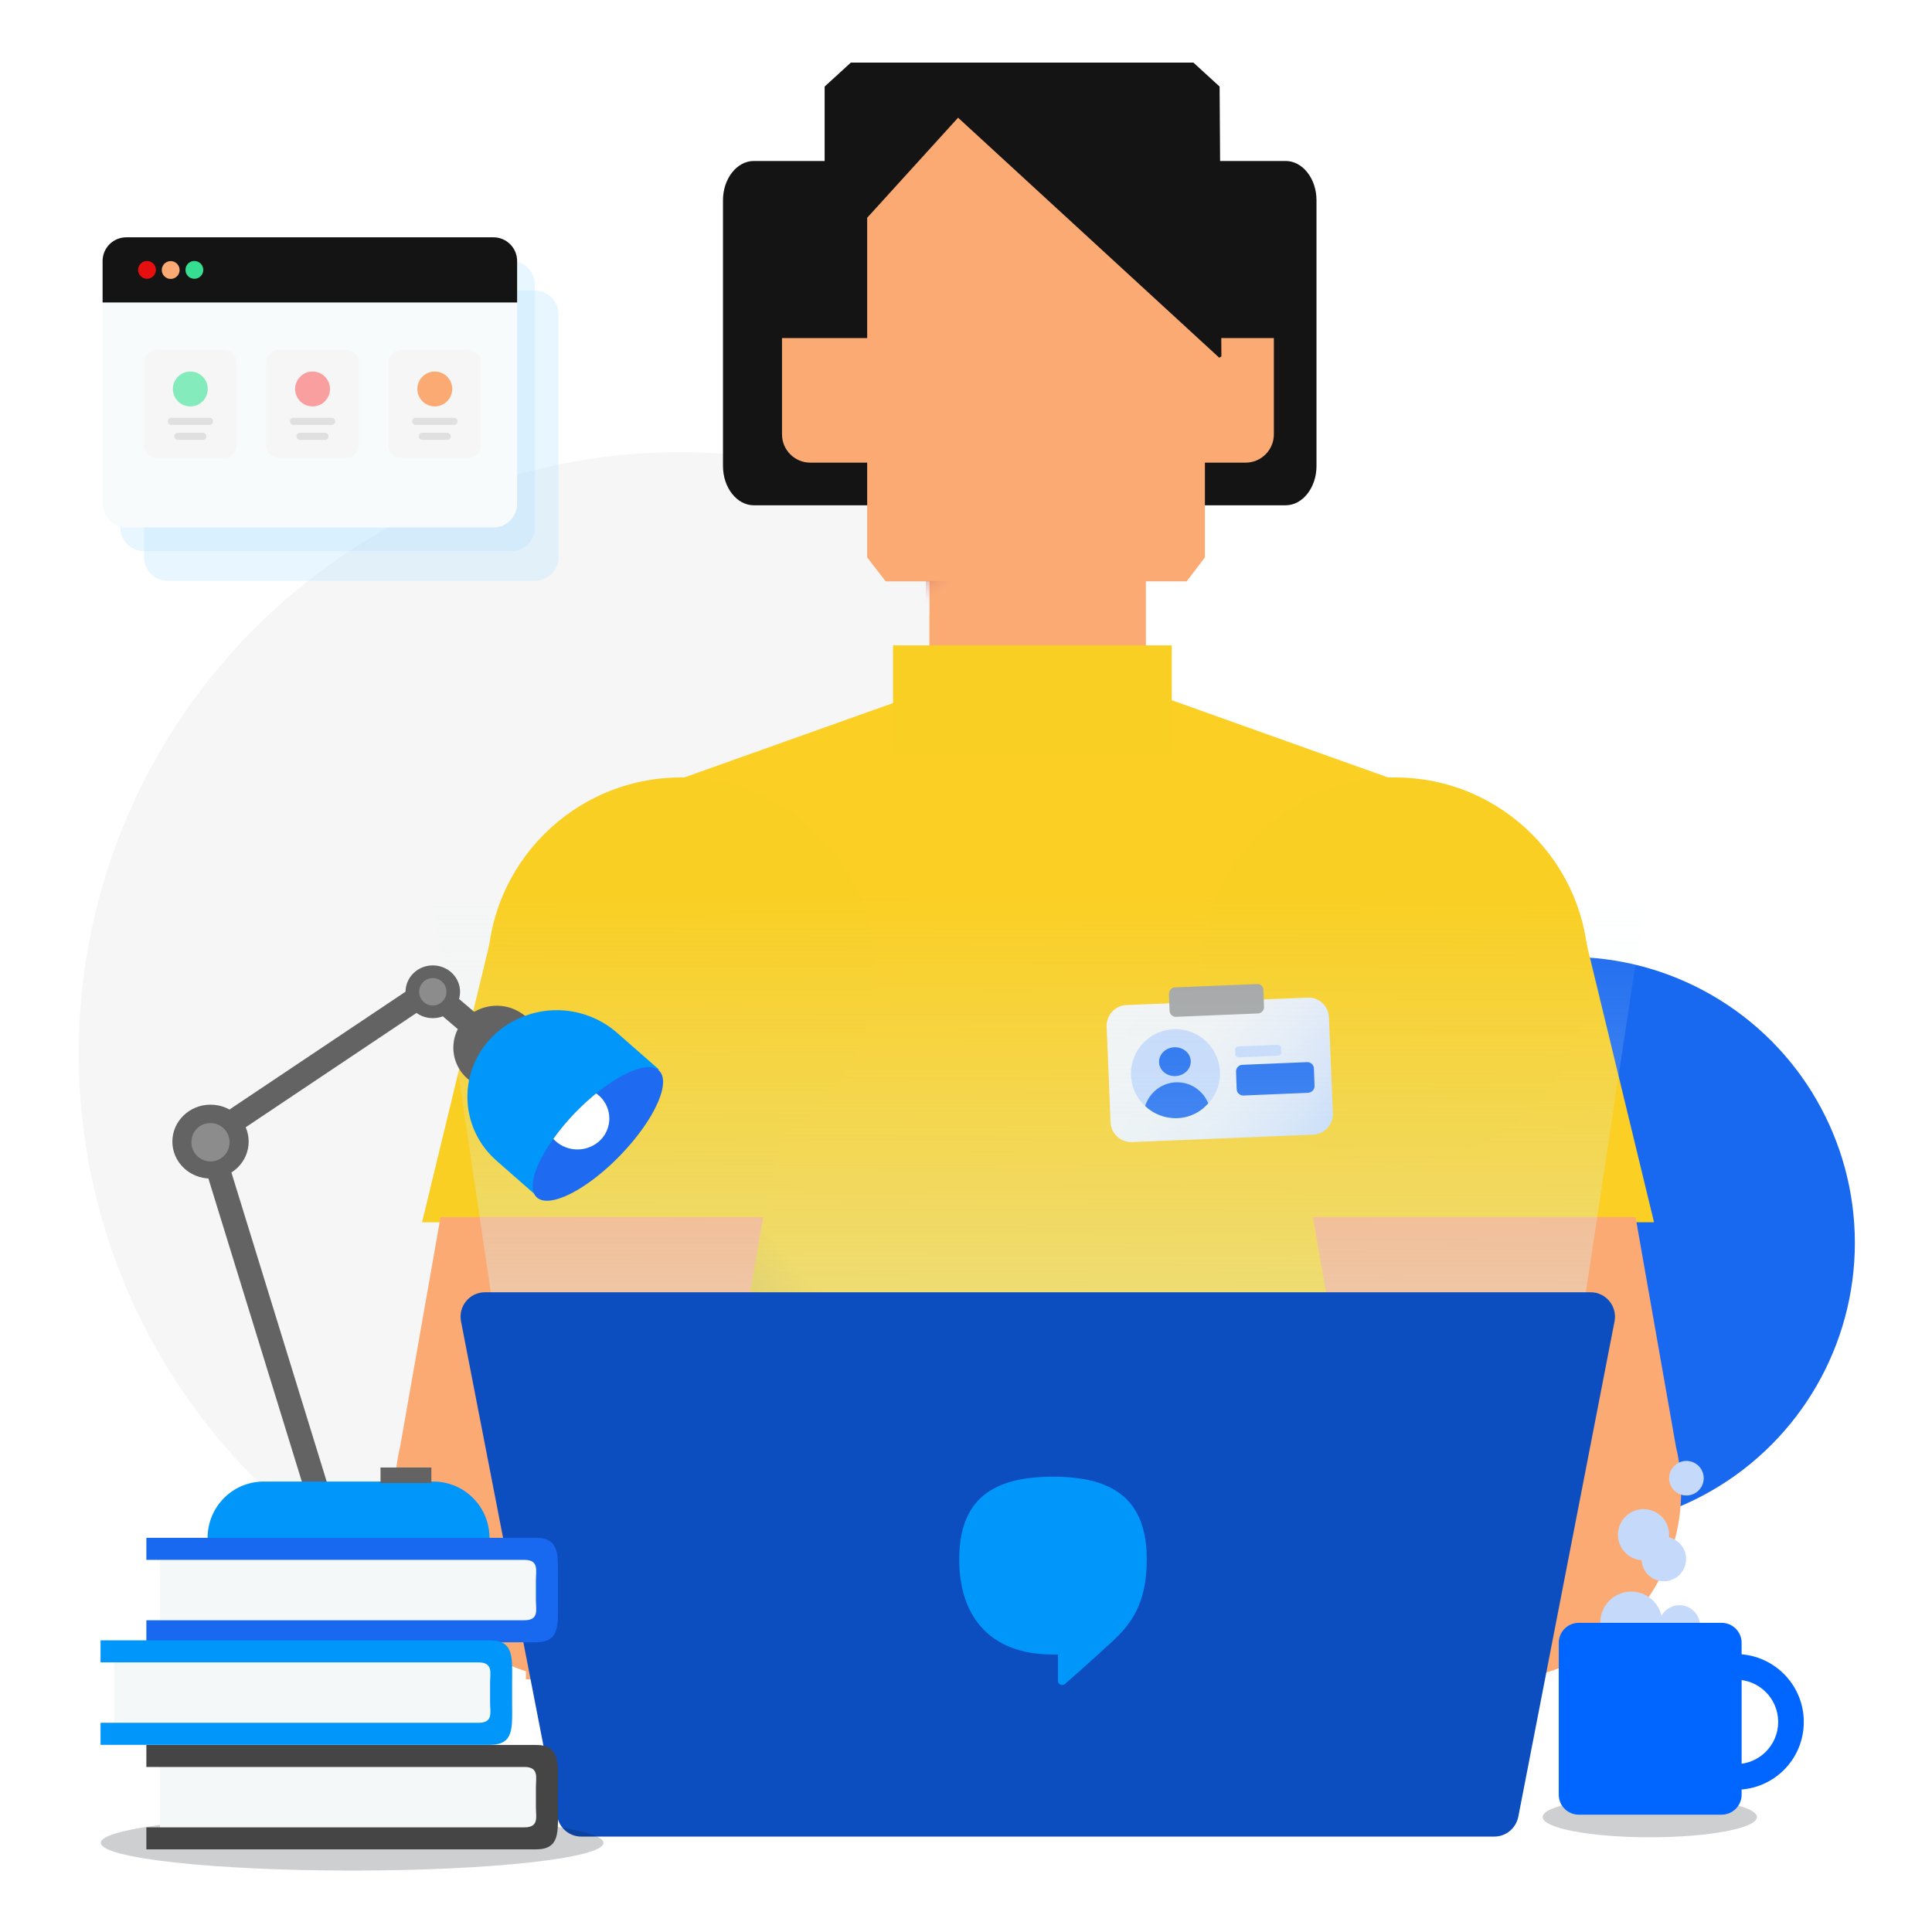 <svg xmlns="http://www.w3.org/2000/svg" width="1080" height="1080" fill="none"><circle cx="877.01" cy="694.771" r="159.871" fill="#1968F0"/><circle cx="380.075" cy="588.85" r="336.075" fill="#E0E0E0" opacity=".3"/><path fill="#FBCF23" d="M875.188 545.677c-8.116-49.675-40.749-90.368-84.88-105.948l-151.499-54.074v-42.16H519.604v42.16l-19.275 6.965-132.224 47.109c-44.131 15.763-76.764 56.457-84.88 105.948l-49.542 300.065H924.73z"/><path fill="url(#a)" d="M383.659 625.78v219.413l178.215.733z"/><path fill="#141414" d="M564.356 282.457h154.345c9.47 0 17.228-9.88 17.228-21.941V111.932c0-12.062-7.758-21.942-17.228-21.942H564.356c-9.47 0-17.228 9.88-17.228 21.942v148.584c0 12.061 7.758 21.941 17.228 21.941"/><path fill="#141414" d="M421.381 282.457h154.345c9.47 0 17.228-9.88 17.228-21.941V111.932c0-12.062-7.758-21.942-17.228-21.942H421.381c-9.47 0-17.228 9.88-17.228 21.942v148.584c0 12.061 7.758 21.941 17.228 21.941"/><path fill="#FCAA73" fill-rule="evenodd" d="M529.79 35h-34.706l-10.33 13.381v263.221l10.33 13.381h24.497v52.791H640.56v-52.791h22.786l10.209-13.381V48.382L663.346 35H529.79" clip-rule="evenodd"/><path fill="#FCAA73" d="M452.98 258.628h44.657v-69.655h-60.49v53.861c0 8.707 7.105 15.794 15.833 15.794M696.264 258.628h-44.656v-69.655h60.489v53.861c0 8.707-7.104 15.794-15.833 15.794"/><path fill="#141414" d="m667.127 35 14.639 13.381 1.003 150.857-1.203.733L535.574 65.795l-74.6 82.119V48.381L475.613 35z"/><path fill="#FCAA73" d="M662.976 252.576h-36.66v-57.373h49.675v44.542c0 7.149-5.866 12.831-13.015 12.831"/><path fill="url(#b)" d="M563.259 324.804h-45.642v18.33h45.642z"/><path fill="#FACF23" d="M499.218 360.772h155.806v60.49H499.218z"/><path fill="#FBCF23" d="m732.164 683.256-25.547-154.987 177.978-10.218 40.024 165.205z"/><path fill="#FACF23" d="M888.002 542.749c0 59.729-48.421 108.15-108.15 108.15s-108.15-48.421-108.15-108.15 48.42-108.15 108.15-108.15c59.729 0 108.15 48.42 108.15 108.15"/><path fill="#FCAA73" fill-rule="evenodd" d="m914.289 680.361 22.591 128.413a106.3 106.3 0 0 1 2.895 24.701c0 58.507-47.429 105.936-105.936 105.936-4.085 0-8.115-.231-12.079-.681H474.535V765.009h274.058l-14.668-84.648z" clip-rule="evenodd"/><path fill="url(#c)" d="m730.917 557.688-101.239 4.146c-6.334.231-11.287 5.644-11.057 11.978l2.189 53.557c.23 6.335 5.643 11.287 11.978 11.057l101.239-4.146c6.335-.231 11.287-5.644 11.057-11.979l-2.188-53.556c-.231-6.45-5.644-11.403-11.979-11.057"/><path fill="#C5D9FB" d="M657.088 625.062c13.739 0 24.878-11.138 24.878-24.877 0-13.74-11.139-24.878-24.878-24.878s-24.878 11.138-24.878 24.878 11.138 24.877 24.878 24.877"/><path fill="#1968F0" d="M657.107 601.54c4.894-.2 8.714-3.969 8.532-8.418s-4.297-7.894-9.191-7.694-8.714 3.969-8.532 8.418 4.297 7.894 9.191 7.694M658.127 625.064c6.911-.23 13.13-3.455 17.277-8.292-2.88-7.141-10.021-12.094-18.083-11.748-8.177.345-14.858 5.874-17.161 13.245 4.607 4.377 10.942 7.026 17.967 6.795M731.15 610.898l-35.935 1.498c-2.073.115-3.916-1.498-3.916-3.686l-.346-9.56c-.115-2.073 1.498-3.915 3.686-3.915l35.935-1.498c2.073-.115 3.916 1.497 3.916 3.686l.345 9.559c.115 2.074-1.612 3.801-3.685 3.916"/><path fill="#C5D9FB" d="m714.335 590.169-21.768.921c-1.152 0-2.073-.806-2.073-1.958l-.116-2.073c0-1.152.807-2.073 1.958-2.073l21.768-.922c1.152 0 2.074.807 2.074 1.958l.115 2.074c0 1.151-.806 2.073-1.958 2.073"/><path fill="#A3A3A3" d="m702.688 550.085-45.909 1.879c-1.956.118-3.337 1.762-3.337 3.642l.345 9.397a3.57 3.57 0 0 0 3.567 3.406l45.909-1.879c1.956-.118 3.337-1.762 3.337-3.642l-.346-9.397c0-1.996-1.61-3.523-3.566-3.406"/><path fill="#FACF23" d="m428.384 683.256 25.547-154.987-177.979-10.218-40.024 165.205z"/><path fill="#FACF23" d="M272.546 542.749c0 59.729 48.42 108.15 108.15 108.15 59.729 0 108.15-48.421 108.15-108.15s-48.421-108.15-108.15-108.15-108.15 48.42-108.15 108.15"/><path fill="#FCAA73" fill-rule="evenodd" d="m246.254 680.361-22.591 128.414a106.3 106.3 0 0 0-2.895 24.7c0 47.096 30.732 87.013 73.236 100.793v4.462h20.621c3.964.45 7.995.681 12.079.681s8.115-.231 12.079-.681h316.288V765.009H411.95l14.668-84.648z" clip-rule="evenodd"/><path fill="url(#d)" d="M946.725 324.616 843.448 1006.5H316.521L215.352 324.616z"/><path fill="#0C4EC0" fill-rule="evenodd" d="M433.026 722.38H271.062c-8.512 0-14.939 7.815-13.376 16.151l53.85 277.189c1.389 6.42 6.948 10.94 13.375 10.94h510.423c6.427 0 11.986-4.52 13.376-10.94l53.849-277.189c1.564-8.336-4.864-16.151-13.375-16.151H433.026" clip-rule="evenodd"/><path fill="#0096FA" d="M588.627 825.479c-34.118 0-52.418 12.871-52.418 46.369 0 29.931 15.508 53.039 52.418 53.039h2.791v14.732c0 1.241.931 2.327 2.327 2.327 1.085 0 1.395-.466 2.326-1.241 6.513-5.583 25.744-23.107 25.744-23.107 9.615-9.15 19.23-20.006 19.23-45.75 0-33.498-18.3-46.369-52.418-46.369"/><g filter="url(#e)" opacity=".2"><path fill="#0A0F1A" d="M337.351 1030.16c0 8.56-62.904 15.5-140.5 15.5s-140.5-6.94-140.5-15.5 62.904-15.5 140.5-15.5 140.5 6.94 140.5 15.5"/></g><path fill="#F5F8F9" d="M281.809 915.755H89.431v-52.369H281.81a23.91 23.91 0 0 1 23.913 23.912v4.624a23.91 23.91 0 0 1-23.913 23.833"/><path fill="#1968F0" fill-rule="evenodd" d="M293.076 871.974H81.82v-12.315h217.746c13.655 0 12.315 10.028 12.315 23.654v11.079c0 13.764 1.36 23.654-12.315 23.654H81.82v-12.315h211.256c8.405 0 6.49-5.813 6.49-11.339v-11.079c0-5.425 1.854-11.339-6.49-11.339" clip-rule="evenodd"/><path fill="#F5F8F9" d="M281.809 1031.52H89.431v-52.366H281.81a23.916 23.916 0 0 1 23.913 23.916v4.62a23.92 23.92 0 0 1-7.032 16.86 23.94 23.94 0 0 1-16.881 6.97"/><path fill="#454545" fill-rule="evenodd" d="M293.076 987.743H81.82v-12.315h217.746c13.655 0 12.315 10.027 12.315 23.653v11.079c0 13.76 1.36 23.65-12.315 23.65H81.82v-12.31h211.256c8.404 0 6.49-5.81 6.49-11.34v-11.079c0-5.424 1.854-11.338-6.49-11.338" clip-rule="evenodd"/><path fill="#F5F8F9" d="M256.199 973.073H63.821v-52.369h192.378a23.915 23.915 0 0 1 23.913 23.912v4.623a23.914 23.914 0 0 1-23.913 23.834"/><path fill="#0096FA" fill-rule="evenodd" d="M267.466 929.292H56.21v-12.315h217.745c13.656 0 12.315 10.028 12.315 23.654v11.079c0 13.764 1.36 23.654-12.315 23.654H56.21v-12.315h211.256c8.404 0 6.489-5.813 6.489-11.339v-11.079c0-5.425 1.855-11.339-6.489-11.339" clip-rule="evenodd"/><g filter="url(#f)" opacity=".2"><path fill="#0A0F1A" d="M982.146 1015.73c0 6.25-26.817 11.32-59.897 11.32-33.081 0-59.897-5.07-59.897-11.32s26.816-11.32 59.897-11.32c33.08 0 59.897 5.07 59.897 11.32"/></g><path fill="#C5D9FB" d="M911.873 924.272c9.546 0 17.284-7.74 17.284-17.286s-7.738-17.284-17.284-17.284-17.284 7.738-17.284 17.284 7.738 17.286 17.284 17.286"/><path fill="#C5D9FB" d="M938.82 920.367c6.364 0 11.524-5.16 11.524-11.524s-5.16-11.521-11.524-11.521-11.523 5.157-11.523 11.521 5.159 11.524 11.523 11.524M930.08 883.941c6.877 0 12.453-5.576 12.453-12.453s-5.576-12.453-12.453-12.453c-6.878 0-12.451 5.576-12.451 12.453s5.573 12.453 12.451 12.453"/><path fill="#C5D9FB" d="M918.746 872.232c7.904 0 14.312-6.408 14.312-14.311 0-7.904-6.408-14.312-14.312-14.312s-14.311 6.408-14.311 14.312 6.407 14.311 14.311 14.311M942.719 835.99c5.338 0 9.664-4.327 9.664-9.665s-4.326-9.665-9.664-9.665c-5.337 0-9.664 4.327-9.664 9.665s4.327 9.665 9.664 9.665"/><path fill="#06F" d="M962.421 1014.41h-79.918c-6.133 0-11.151-5.02-11.151-11.15v-84.936c0-6.133 5.018-11.151 11.151-11.151h79.918c6.134 0 11.152 5.018 11.152 11.151v84.936c0 6.13-5.018 11.15-11.152 11.15"/><path fill="#06F" d="M970.414 1000.47v-14.309c13.01 0 23.604-10.594 23.604-23.604s-10.594-23.604-23.604-23.604v-14.311c20.816 0 37.916 16.913 37.916 37.915s-16.914 37.913-37.916 37.913"/><path fill="#636363" d="M296.786 602.348a22.9 22.9 0 0 0 4.827-7.823 22.98 22.98 0 0 0-.941-18.008 22.9 22.9 0 0 0-5.616-7.272l-1.132-.993a24.8 24.8 0 0 0-17.444-6.008 24.83 24.83 0 0 0-16.771 7.705 22.8 22.8 0 0 0-4.868 7.813 22.85 22.85 0 0 0 .942 18.031 22.7 22.7 0 0 0 5.655 7.258l1.132.993a24.82 24.82 0 0 0 17.445 6.009 24.84 24.84 0 0 0 16.771-7.705"/><path fill="#0096FA" d="m277.743 649.002 23.592 20.689 66.99-71.852-23.592-20.689a51.35 51.35 0 0 0-28.038-12.156 51.25 51.25 0 0 0-29.956 5.949 48.9 48.9 0 0 0-12.578 9.724 47.2 47.2 0 0 0-9.974 16.132 47.34 47.34 0 0 0 1.949 37.153 47.1 47.1 0 0 0 11.607 14.988z"/><path fill="#1E6BF1" d="M300.1 669.36c7.123 6.393 28.163-4.283 46.979-23.875 18.817-19.593 28.348-40.675 21.225-47.068-5.62-5.068-19.948.538-34.997 12.807a142 142 0 0 0-12.044 11.048 133 133 0 0 0-12.022 14.482c-10.397 14.627-14.514 27.765-9.141 32.606"/><path fill="#fff" d="M309.323 636.65a18.333 18.333 0 0 0 22.234 3.662 16.9 16.9 0 0 0 5.248-4.315 17.072 17.072 0 0 0 3.671-12.834 17.1 17.1 0 0 0-2.166-6.457 17.2 17.2 0 0 0-5.044-5.483 142 142 0 0 0-12.002 11.048 133 133 0 0 0-11.941 14.379"/><path fill="#636363" fill-rule="evenodd" d="m240.802 544.913-132.143 88.451 62.62 203.134 12.697-3.915-59.706-193.68 115.559-77.351 22.174 18.932 8.627-10.104z" clip-rule="evenodd"/><path fill="#636363" d="M241.941 569.163c-8.413 0-15.234-6.605-15.234-14.752s6.821-14.751 15.234-14.751 15.235 6.605 15.235 14.751c0 8.147-6.821 14.752-15.235 14.752"/><path fill="#8C8C8C" d="M234.325 554.411c0 2.03.803 3.977 2.231 5.412a7.6 7.6 0 0 0 5.386 2.242c2.02 0 3.958-.806 5.386-2.242a7.67 7.67 0 0 0 2.231-5.412 7.67 7.67 0 0 0-2.231-5.413 7.6 7.6 0 0 0-5.386-2.242c-2.02 0-3.957.806-5.386 2.242a7.67 7.67 0 0 0-2.231 5.413"/><path fill="#0096FA" d="M116.052 859.677h157.573c0-8.346-3.299-16.35-9.172-22.251a31.23 31.23 0 0 0-22.141-9.217h-94.947a31.23 31.23 0 0 0-22.141 9.217 31.54 31.54 0 0 0-9.172 22.251"/><path fill="#636363" d="M212.708 820.348h28.43v8.648h-28.43zM117.679 658.808c-11.779 0-21.328-9.244-21.328-20.647 0-11.404 9.549-20.648 21.328-20.648s21.328 9.244 21.328 20.648-9.549 20.647-21.328 20.647"/><path fill="#8C8C8C" d="M107.015 638.16a10.76 10.76 0 0 0 1.614 6.052 10.67 10.67 0 0 0 4.706 4.11 10.615 10.615 0 0 0 11.744-2.079 10.74 10.74 0 0 0 3.024-5.479 10.77 10.77 0 0 0-.541-6.242 10.7 10.7 0 0 0-3.922-4.871 10.63 10.63 0 0 0-5.961-1.836 10.45 10.45 0 0 0-7.464 2.953 10.5 10.5 0 0 0-2.332 3.376 10.6 10.6 0 0 0-.868 4.016"/><path fill="#B2DFFD" d="M67.283 159.144c0-7.313 5.928-13.241 13.241-13.241h205.24c7.313 0 13.241 5.928 13.241 13.241v135.723c0 7.313-5.928 13.242-13.241 13.242H80.524c-7.313 0-13.241-5.929-13.241-13.242z" opacity=".3"/><path fill="#B2DFFD" d="M80.524 175.696c0-7.313 5.928-13.241 13.24-13.241h205.241c7.312 0 13.241 5.928 13.241 13.241v135.723c0 7.313-5.928 13.241-13.241 13.241H93.765c-7.313 0-13.241-5.928-13.241-13.241z" opacity=".3"/><path fill="#F8FBFB" d="M57.35 145.901c0-7.313 5.929-13.241 13.242-13.241h205.24c7.312 0 13.241 5.928 13.241 13.241v135.723c0 7.313-5.928 13.242-13.241 13.242H70.592c-7.313 0-13.241-5.929-13.241-13.242z"/><path fill="#141414" d="M57.35 145.901c0-7.313 5.929-13.241 13.242-13.241h205.24c7.312 0 13.241 5.928 13.241 13.241v23.173H57.351z"/><path fill="#F6F6F6" d="M217.18 202.771v46.046a7.22 7.22 0 0 0 7.22 7.221h37.338a7.22 7.22 0 0 0 7.22-7.221v-46.046a7.22 7.22 0 0 0-7.22-7.22H224.4a7.22 7.22 0 0 0-7.22 7.22"/><path fill="#FCAA73" d="M243.054 227.187c5.385 0 9.751-4.366 9.751-9.751s-4.366-9.751-9.751-9.751-9.751 4.366-9.751 9.751 4.366 9.751 9.751 9.751"/><path fill="#E0E0E0" fill-rule="evenodd" d="M230.401 235.541c0-1.095.887-1.982 1.981-1.982h21.363a1.982 1.982 0 1 1 0 3.963h-21.363a1.98 1.98 0 0 1-1.981-1.981M234.075 243.908c0-1.095.887-1.982 1.982-1.982h13.994a1.982 1.982 0 0 1 0 3.963h-13.994a1.98 1.98 0 0 1-1.982-1.981" clip-rule="evenodd"/><path fill="#F6F6F6" d="M148.852 202.774v46.046a7.22 7.22 0 0 0 7.22 7.22h37.337a7.22 7.22 0 0 0 7.221-7.22v-46.046a7.22 7.22 0 0 0-7.221-7.221h-37.337a7.22 7.22 0 0 0-7.22 7.221"/><path fill="#F99F9F" d="M174.726 227.19c5.385 0 9.751-4.366 9.751-9.752 0-5.385-4.366-9.751-9.751-9.751s-9.751 4.366-9.751 9.751c0 5.386 4.366 9.752 9.751 9.752"/><path fill="#E0E0E0" fill-rule="evenodd" d="M162.073 235.541c0-1.094.887-1.982 1.981-1.982h21.363a1.982 1.982 0 0 1 0 3.964h-21.363a1.98 1.98 0 0 1-1.981-1.982M165.747 243.908c0-1.094.887-1.981 1.982-1.981h13.994a1.981 1.981 0 0 1 0 3.963h-13.994a1.98 1.98 0 0 1-1.982-1.982" clip-rule="evenodd"/><path fill="#F6F6F6" d="M80.522 202.771v46.046a7.22 7.22 0 0 0 7.22 7.221h37.337a7.22 7.22 0 0 0 7.221-7.221v-46.046a7.22 7.22 0 0 0-7.221-7.22H87.742a7.22 7.22 0 0 0-7.22 7.22"/><path fill="#84EBBC" d="M106.396 227.187c5.385 0 9.751-4.366 9.751-9.751s-4.366-9.751-9.751-9.751c-5.386 0-9.751 4.366-9.751 9.751s4.365 9.751 9.751 9.751"/><path fill="#E0E0E0" fill-rule="evenodd" d="M93.743 235.541c0-1.095.887-1.982 1.981-1.982h21.363a1.982 1.982 0 1 1 0 3.963H95.724a1.98 1.98 0 0 1-1.981-1.981M97.417 243.908c0-1.095.887-1.982 1.982-1.982h13.994a1.981 1.981 0 0 1 0 3.963H99.399a1.98 1.98 0 0 1-1.982-1.981" clip-rule="evenodd"/><path fill="#E60F0F" d="M87.144 150.869a4.965 4.965 0 1 1-9.93 0 4.965 4.965 0 0 1 9.93 0"/><path fill="#FCAA73" d="M100.385 150.869a4.966 4.966 0 1 1-9.931-.001 4.966 4.966 0 0 1 9.931.001"/><path fill="#35DE90" d="M113.625 150.869a4.965 4.965 0 1 1-9.93 0 4.965 4.965 0 0 1 9.93 0"/><defs><linearGradient id="a" x1="489.305" x2="345.792" y1="720.269" y2="835.785" gradientUnits="userSpaceOnUse"><stop offset=".145" stop-color="#FACF23"/><stop offset=".99" stop-color="#93822D"/></linearGradient><linearGradient id="b" x1="559.733" x2="520.261" y1="362.171" y2="304.499" gradientUnits="userSpaceOnUse"><stop offset=".635" stop-color="#F89A9A" stop-opacity="0"/><stop offset="1" stop-color="#753103"/></linearGradient><linearGradient id="c" x1="742.182" x2="627.015" y1="638.41" y2="561.349" gradientUnits="userSpaceOnUse"><stop stop-color="#C5D9FB"/><stop offset=".184" stop-color="#D9E4F9"/><stop offset=".407" stop-color="#E9EEF7"/><stop offset=".66" stop-color="#F2F3F5"/><stop offset="1" stop-color="#F5F5F5"/></linearGradient><linearGradient id="d" x1="579.985" x2="581.041" y1="1160.16" y2="499.296" gradientUnits="userSpaceOnUse"><stop offset=".108" stop-color="#DAF2F4"/><stop offset="1" stop-color="#DAF2F4" stop-opacity="0"/></linearGradient><filter id="e" width="309" height="59" x="42.351" y="1000.66" color-interpolation-filters="sRGB" filterUnits="userSpaceOnUse"><feFlood flood-opacity="0" result="BackgroundImageFix"/><feBlend in="SourceGraphic" in2="BackgroundImageFix" result="shape"/><feGaussianBlur result="effect1_foregroundBlur_10272_1630" stdDeviation="7"/></filter><filter id="f" width="147.794" height="50.638" x="848.352" y="990.413" color-interpolation-filters="sRGB" filterUnits="userSpaceOnUse"><feFlood flood-opacity="0" result="BackgroundImageFix"/><feBlend in="SourceGraphic" in2="BackgroundImageFix" result="shape"/><feGaussianBlur result="effect1_foregroundBlur_10272_1630" stdDeviation="7"/></filter></defs></svg>